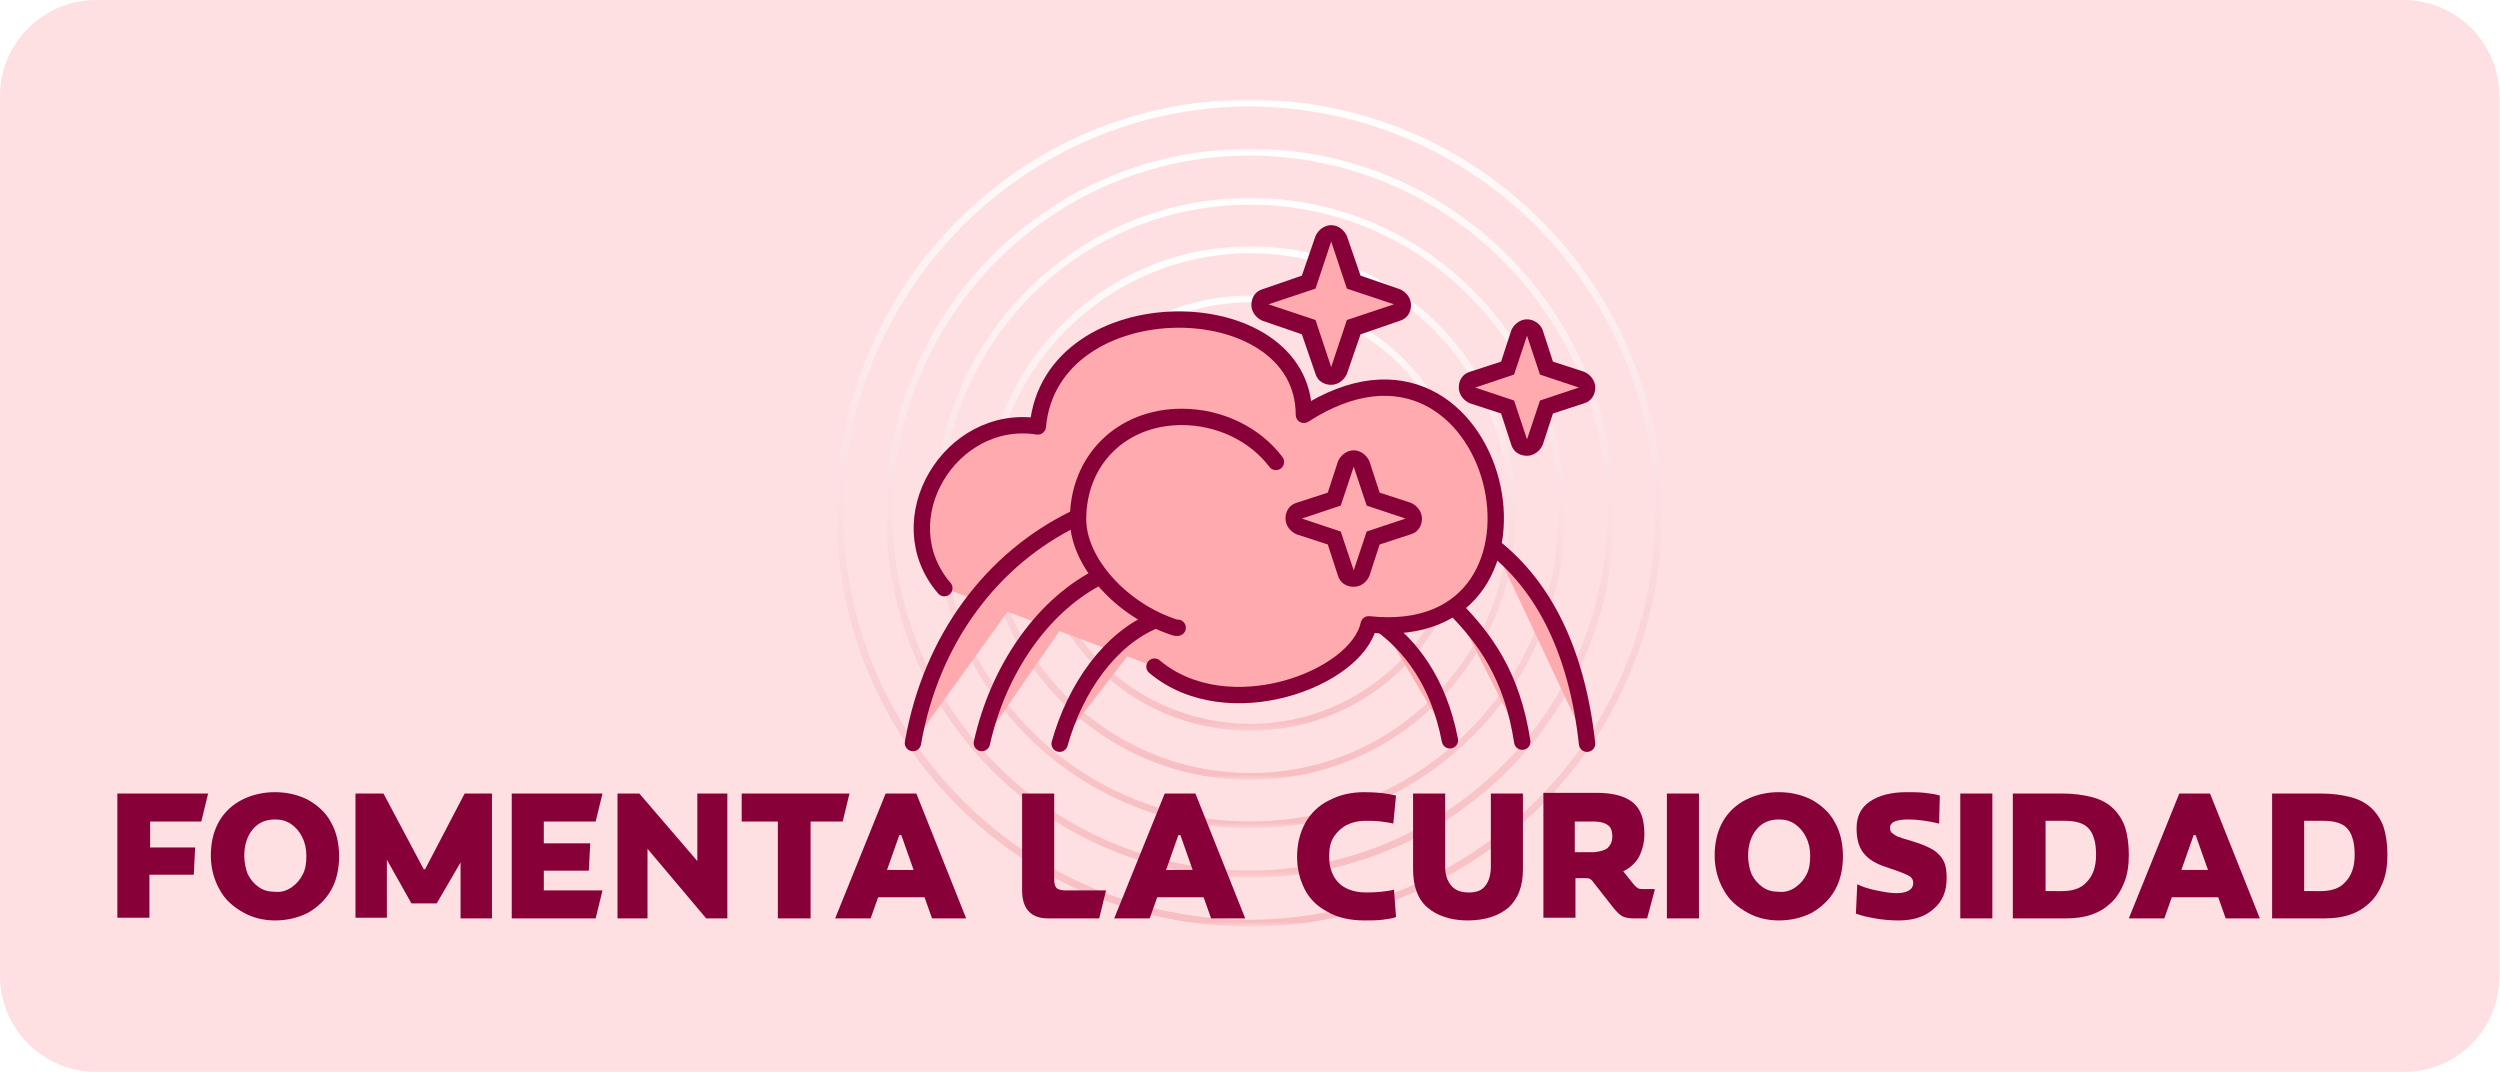 <?xml version="1.0" encoding="utf-8"?>
<!-- Generator: Adobe Illustrator 23.0.6, SVG Export Plug-In . SVG Version: 6.00 Build 0)  -->
<svg version="1.1" id="Capa_1" xmlns="http://www.w3.org/2000/svg" xmlns:xlink="http://www.w3.org/1999/xlink" x="0px" y="0px"
	 viewBox="0 0 366.4 157.1" style="enable-background:new 0 0 366.4 157.1;" xml:space="preserve">
<style type="text/css">
	.st0{opacity:0.5;}
	.st1{clip-path:url(#SVGID_1_);fill:#FFC2C5;}
	.st2{filter:url(#Adobe_OpacityMaskFilter);}
	.st3{fill:url(#SVGID_3_);}
	.st4{mask:url(#SVGID_2_);fill:url(#SVGID_4_);}
	.st5{filter:url(#Adobe_OpacityMaskFilter_1_);}
	.st6{fill:url(#SVGID_6_);}
	.st7{mask:url(#SVGID_5_);fill:url(#SVGID_7_);}
	.st8{filter:url(#Adobe_OpacityMaskFilter_2_);}
	.st9{fill:url(#SVGID_9_);}
	.st10{mask:url(#SVGID_8_);fill:url(#SVGID_10_);}
	.st11{filter:url(#Adobe_OpacityMaskFilter_3_);}
	.st12{fill:url(#SVGID_12_);}
	.st13{mask:url(#SVGID_11_);fill:url(#SVGID_13_);}
	.st14{filter:url(#Adobe_OpacityMaskFilter_4_);}
	.st15{fill:url(#SVGID_15_);}
	.st16{mask:url(#SVGID_14_);fill:url(#SVGID_16_);}
	.st17{fill:#870037;}
	.st18{fill:#FFAAAF;}
	.st19{fill:none;stroke:#870037;stroke-width:2.396;stroke-linecap:round;stroke-linejoin:round;stroke-miterlimit:10;}
</style>
<g class="st0">
	<g>
		<defs>
			<rect id="SVGID_18_" width="366.4" height="157.1"/>
		</defs>
		<clipPath id="SVGID_1_">
			<use xlink:href="#SVGID_18_"  style="overflow:visible;"/>
		</clipPath>
		<path class="st1" d="M352.3,157.1H14.1C6.3,157.1,0,150.8,0,143V14.1C0,6.3,6.3,0,14.1,0h338.1c7.8,0,14.1,6.3,14.1,14.1V143
			C366.4,150.8,360.1,157.1,352.3,157.1"/>
	</g>
</g>
<defs>
	<filter id="Adobe_OpacityMaskFilter" filterUnits="userSpaceOnUse" x="122.6" y="14.6" width="121.1" height="121.2">
		<feColorMatrix  type="matrix" values="1 0 0 0 0  0 1 0 0 0  0 0 1 0 0  0 0 0 1 0"/>
	</filter>
</defs>
<mask maskUnits="userSpaceOnUse" x="122.6" y="14.6" width="121.1" height="121.2" id="SVGID_2_">
	<g class="st2">
		
			<linearGradient id="SVGID_3_" gradientUnits="userSpaceOnUse" x1="-1223.36" y1="332.886" x2="-1222.36" y2="332.886" gradientTransform="matrix(0 -122.156 -122.156 0 41158.023 -149304.328)">
			<stop  offset="0" style="stop-color:#000000"/>
			<stop  offset="1" style="stop-color:#FFFFFF"/>
		</linearGradient>
		<rect x="-46" y="-1256.9" class="st3" width="1080" height="2618.2"/>
	</g>
</mask>
<linearGradient id="SVGID_4_" gradientUnits="userSpaceOnUse" x1="-1223.36" y1="335.431" x2="-1222.36" y2="335.431" gradientTransform="matrix(7.479890e-15 -122.156 -122.156 -7.479890e-15 41158.059 -149304.453)">
	<stop  offset="0" style="stop-color:#F7BDC2"/>
	<stop  offset="1" style="stop-color:#FFFFFF"/>
</linearGradient>
<path class="st4" d="M123.6,75.2c0.1,32.9,26.7,59.5,59.5,59.6c32.9-0.1,59.5-26.7,59.5-59.6c-0.1-32.9-26.7-59.5-59.5-59.6
	C150.3,15.7,123.7,42.3,123.6,75.2h-1c0-33.5,27.1-60.6,60.5-60.6c33.4,0,60.5,27.1,60.5,60.6c0,33.5-27.1,60.6-60.5,60.6
	c-33.4,0-60.5-27.1-60.5-60.6H123.6L123.6,75.2z"/>
<defs>
	<filter id="Adobe_OpacityMaskFilter_1_" filterUnits="userSpaceOnUse" x="129.8" y="21.8" width="106.7" height="106.8">
		<feColorMatrix  type="matrix" values="1 0 0 0 0  0 1 0 0 0  0 0 1 0 0  0 0 0 1 0"/>
	</filter>
</defs>
<mask maskUnits="userSpaceOnUse" x="129.8" y="21.8" width="106.7" height="106.8" id="SVGID_5_">
	<g class="st5">
		
			<linearGradient id="SVGID_6_" gradientUnits="userSpaceOnUse" x1="-1224.467" y1="331.273" x2="-1223.467" y2="331.273" gradientTransform="matrix(0 -107.805 -107.805 0 36206.922 -131874.5)">
			<stop  offset="0" style="stop-color:#000000"/>
			<stop  offset="1" style="stop-color:#FFFFFF"/>
		</linearGradient>
		<rect x="-46" y="-1256.9" class="st6" width="1080" height="2618.2"/>
	</g>
</mask>
<linearGradient id="SVGID_7_" gradientUnits="userSpaceOnUse" x1="-1224.467" y1="334.157" x2="-1223.467" y2="334.157" gradientTransform="matrix(6.601150e-15 -107.805 -107.805 -6.601150e-15 36206.953 -131874.594)">
	<stop  offset="0" style="stop-color:#F7BDC2"/>
	<stop  offset="1" style="stop-color:#FFFFFF"/>
</linearGradient>
<path class="st7" d="M130.8,75.2c0.1,28.9,23.4,52.3,52.4,52.4c28.9-0.1,52.3-23.5,52.4-52.4c-0.1-28.9-23.4-52.3-52.4-52.4
	C154.3,22.8,130.9,46.2,130.8,75.2h-1c0-29.5,23.9-53.4,53.4-53.4c29.5,0,53.4,23.9,53.4,53.4c0,29.5-23.9,53.4-53.4,53.4
	c-29.5,0-53.4-23.9-53.4-53.4H130.8L130.8,75.2z"/>
<defs>
	<filter id="Adobe_OpacityMaskFilter_2_" filterUnits="userSpaceOnUse" x="137" y="29" width="92.4" height="92.5">
		<feColorMatrix  type="matrix" values="1 0 0 0 0  0 1 0 0 0  0 0 1 0 0  0 0 0 1 0"/>
	</filter>
</defs>
<mask maskUnits="userSpaceOnUse" x="137" y="29" width="92.4" height="92.5" id="SVGID_8_">
	<g class="st8">
		
			<linearGradient id="SVGID_9_" gradientUnits="userSpaceOnUse" x1="-1225.915" y1="329.165" x2="-1224.915" y2="329.165" gradientTransform="matrix(0 -93.454 -93.454 0 31255.822 -114444.656)">
			<stop  offset="0" style="stop-color:#000000"/>
			<stop  offset="1" style="stop-color:#FFFFFF"/>
		</linearGradient>
		<rect x="-46" y="-1256.9" class="st9" width="1080" height="2618.2"/>
	</g>
</mask>
<linearGradient id="SVGID_10_" gradientUnits="userSpaceOnUse" x1="-1225.915" y1="332.491" x2="-1224.915" y2="332.491" gradientTransform="matrix(5.722400e-15 -93.454 -93.454 -5.722400e-15 31255.81 -114444.609)">
	<stop  offset="0" style="stop-color:#F7BDC2"/>
	<stop  offset="1" style="stop-color:#FFFFFF"/>
</linearGradient>
<path class="st10" d="M138,75.2c0,25,20.2,45.2,45.2,45.2c25,0,45.2-20.2,45.2-45.2c0-25-20.2-45.2-45.2-45.2
	C158.2,30,138,50.2,138,75.2h-1c0-25.5,20.7-46.2,46.2-46.2c25.5,0,46.2,20.7,46.2,46.2c0,25.5-20.7,46.2-46.2,46.2
	c-25.5,0-46.2-20.7-46.2-46.2H138L138,75.2z"/>
<defs>
	<filter id="Adobe_OpacityMaskFilter_3_" filterUnits="userSpaceOnUse" x="144.2" y="36.1" width="78.1" height="78.1">
		<feColorMatrix  type="matrix" values="1 0 0 0 0  0 1 0 0 0  0 0 1 0 0  0 0 0 1 0"/>
	</filter>
</defs>
<mask maskUnits="userSpaceOnUse" x="144.2" y="36.1" width="78.1" height="78.1" id="SVGID_11_">
	<g class="st11">
		
			<linearGradient id="SVGID_12_" gradientUnits="userSpaceOnUse" x1="-1227.888" y1="326.292" x2="-1226.888" y2="326.292" gradientTransform="matrix(0 -79.103 -79.103 0 26304.727 -97014.836)">
			<stop  offset="0" style="stop-color:#000000"/>
			<stop  offset="1" style="stop-color:#FFFFFF"/>
		</linearGradient>
		<rect x="-46" y="-1256.9" class="st12" width="1080" height="2618.2"/>
	</g>
</mask>
<linearGradient id="SVGID_13_" gradientUnits="userSpaceOnUse" x1="-1227.888" y1="330.222" x2="-1226.888" y2="330.222" gradientTransform="matrix(4.843660e-15 -79.103 -79.103 -4.843660e-15 26304.734 -97014.867)">
	<stop  offset="0" style="stop-color:#F7BDC2"/>
	<stop  offset="1" style="stop-color:#FFFFFF"/>
</linearGradient>
<path class="st13" d="M145.2,75.2c0,21,17,38,38,38.1c21,0,38-17,38-38.1c0-21-17-38-38-38.1C162.2,37.2,145.2,54.2,145.2,75.2h-1
	c0-21.6,17.5-39.1,39-39.1c21.6,0,39,17.5,39,39.1c0,21.6-17.5,39.1-39,39.1c-21.6,0-39-17.5-39-39.1H145.2L145.2,75.2z"/>
<defs>
	<filter id="Adobe_OpacityMaskFilter_4_" filterUnits="userSpaceOnUse" x="151.3" y="43.3" width="63.7" height="63.8">
		<feColorMatrix  type="matrix" values="1 0 0 0 0  0 1 0 0 0  0 0 1 0 0  0 0 0 1 0"/>
	</filter>
</defs>
<mask maskUnits="userSpaceOnUse" x="151.3" y="43.3" width="63.7" height="63.8" id="SVGID_14_">
	<g class="st14">
		
			<linearGradient id="SVGID_15_" gradientUnits="userSpaceOnUse" x1="-1230.735" y1="322.146" x2="-1229.735" y2="322.146" gradientTransform="matrix(0 -64.752 -64.752 0 21353.625 -79585)">
			<stop  offset="0" style="stop-color:#000000"/>
			<stop  offset="1" style="stop-color:#FFFFFF"/>
		</linearGradient>
		<rect x="-46" y="-1256.9" class="st15" width="1080" height="2618.2"/>
	</g>
</mask>
<linearGradient id="SVGID_16_" gradientUnits="userSpaceOnUse" x1="-1230.735" y1="326.946" x2="-1229.735" y2="326.946" gradientTransform="matrix(3.964920e-15 -64.752 -64.752 -3.964920e-15 21353.625 -79585)">
	<stop  offset="0" style="stop-color:#F7BDC2"/>
	<stop  offset="1" style="stop-color:#FFFFFF"/>
</linearGradient>
<path class="st16" d="M152.3,75.2c0,17.1,13.8,30.8,30.9,30.9c17,0,30.8-13.8,30.9-30.9c0-17.1-13.8-30.8-30.9-30.9
	C166.2,44.3,152.4,58.1,152.3,75.2h-1c0-17.6,14.3-31.9,31.9-31.9c17.6,0,31.9,14.3,31.9,31.9c0,17.6-14.3,31.9-31.9,31.9
	c-17.6,0-31.9-14.3-31.9-31.9H152.3L152.3,75.2z"/>
<g>
	<path class="st17" d="M17.2,116.3h13.3l-1,4.1h-7.5v3.8h6.6l-0.2,4h-6.5v6.3h-4.7V116.3z"/>
	<path class="st17" d="M35.6,133.7c-1.4-0.8-2.6-1.8-3.4-3.3c-0.8-1.4-1.3-3.1-1.3-5c0-1.9,0.4-3.6,1.2-5c0.8-1.4,2-2.5,3.4-3.2
		c1.4-0.7,3-1.1,4.8-1.1c1.8,0,3.4,0.4,4.8,1.1c1.4,0.8,2.6,1.8,3.4,3.3c0.8,1.4,1.2,3.1,1.2,5c0,1.9-0.4,3.6-1.2,5
		c-0.8,1.4-2,2.5-3.4,3.3c-1.4,0.7-3,1.1-4.8,1.1C38.6,134.9,37,134.5,35.6,133.7z M42.8,130c0.7-0.5,1.2-1.1,1.6-1.9
		c0.4-0.8,0.5-1.7,0.5-2.7s-0.2-1.9-0.6-2.7c-0.4-0.8-0.9-1.4-1.6-1.9c-0.7-0.5-1.5-0.7-2.4-0.7c-1.4,0-2.5,0.5-3.3,1.5
		s-1.2,2.3-1.2,3.8c0,1,0.2,1.9,0.5,2.7c0.4,0.8,0.9,1.4,1.6,1.9s1.5,0.7,2.4,0.7C41.3,130.8,42.1,130.5,42.8,130z"/>
	<path class="st17" d="M52.1,116.3h4.1l5.9,11.1h0.2l5.8-11.1h4v18.3h-4.6v-8.2l-3.5,6h-3.7l-3.6-6.4v8.5h-4.6V116.3z"/>
	<path class="st17" d="M75,116.3h13.3l-1,4.1h-7.6v3.2h6.8l-0.2,4h-6.6v2.9h8.6l-1,4.1H75V116.3z"/>
	<path class="st17" d="M90.5,116.3h3.2l8.5,9.9v-9.9h4.4v18.3h-3.1l-8.6-10.2v10.2h-4.4V116.3z"/>
	<path class="st17" d="M114,120.4h-5.3v-4.1h15.8l-1,4.1h-4.7v14.2H114V120.4z"/>
	<path class="st17" d="M129.8,116.3h4.5l7.3,18.3h-5l-1.1-3.1h-6.8l-1.1,3.1h-5.2L129.8,116.3z M133.9,127.5l-1.8-5.1h-0.3l-1.8,5.1
		H133.9z"/>
	<path class="st17" d="M149.8,130.5v-14.2h4.7v12.5c0,0.7,0.1,1.1,0.4,1.4c0.3,0.2,0.7,0.3,1.4,0.3h5.8l-1,4.1h-7.5
		C151.1,134.6,149.8,133.2,149.8,130.5z"/>
	<path class="st17" d="M170.7,116.3h4.5l7.3,18.3h-5l-1.1-3.1h-6.8l-1.1,3.1h-5.2L170.7,116.3z M174.8,127.5l-1.8-5.1h-0.3l-1.8,5.1
		H174.8z"/>
	<path class="st17" d="M194.5,133.6c-1.5-0.8-2.6-1.9-3.3-3.3s-1.1-3-1.1-4.7c0-1.9,0.4-3.5,1.2-5c0.8-1.4,2-2.6,3.5-3.3
		c1.5-0.8,3.2-1.2,5.2-1.2c1.9,0,3.4,0.2,4.6,0.5l-0.4,4.1c-0.4-0.1-1-0.2-1.8-0.3c-0.8-0.1-1.5-0.1-2.3-0.1c-1,0-1.9,0.2-2.7,0.6
		c-0.8,0.4-1.4,1-1.9,1.7c-0.5,0.8-0.7,1.7-0.7,2.9c0,1.7,0.5,3,1.4,3.9c0.9,0.9,2.3,1.4,4,1.4c1.4,0,2.8-0.1,4.1-0.4l0.3,4
		c-0.5,0.2-1.2,0.3-2,0.4c-0.8,0.1-1.7,0.1-2.6,0.1C197.9,134.9,196,134.5,194.5,133.6z"/>
	<path class="st17" d="M209.2,133c-1.4-1.2-2.1-3.1-2.1-5.6v-11.1h4.7v10.7c0,1.2,0.3,2.1,0.9,2.8s1.4,1,2.6,1c1.1,0,1.9-0.3,2.4-1
		c0.5-0.6,0.8-1.6,0.8-2.8v-10.7h4.7v11.1c0,2.5-0.7,4.3-2.1,5.6c-1.4,1.2-3.4,1.9-6,1.9C212.6,134.9,210.6,134.2,209.2,133z"/>
	<path class="st17" d="M242.5,130.5l-1.1,4.1h-1.9c-0.7,0-1.3-0.1-1.7-0.3c-0.4-0.2-0.8-0.6-1.3-1.2l-2.9-3.7
		c-0.2-0.3-0.4-0.5-0.6-0.6c-0.2-0.1-0.4-0.1-0.8-0.1h-1.3v5.8h-4.7v-18.3h7.9c2.3,0,4.1,0.5,5.2,1.4c1.2,1,1.7,2.5,1.7,4.7
		c0,1.2-0.3,2.3-0.8,3.3c-0.5,0.9-1.3,1.6-2.3,2.1l1.6,2c0.2,0.2,0.4,0.4,0.6,0.5c0.2,0.1,0.5,0.1,0.9,0.1H242.5z M235.6,124.3
		c0.4-0.4,0.7-0.9,0.7-1.7c0-0.8-0.2-1.4-0.7-1.7c-0.4-0.3-1.1-0.5-2-0.5h-2.8v4.5h2.8C234.6,124.8,235.2,124.6,235.6,124.3z"/>
	<path class="st17" d="M244.3,116.3h4.7v18.3h-4.7V116.3z"/>
	<path class="st17" d="M256,133.7c-1.4-0.8-2.6-1.8-3.4-3.3c-0.8-1.4-1.3-3.1-1.3-5c0-1.9,0.4-3.6,1.2-5c0.8-1.4,2-2.5,3.4-3.2
		c1.4-0.7,3-1.1,4.8-1.1c1.8,0,3.4,0.4,4.8,1.1c1.4,0.8,2.6,1.8,3.4,3.3c0.8,1.4,1.2,3.1,1.2,5c0,1.9-0.4,3.6-1.2,5
		c-0.8,1.4-2,2.5-3.4,3.3c-1.4,0.7-3,1.1-4.8,1.1C259,134.9,257.4,134.5,256,133.7z M263.2,130c0.7-0.5,1.2-1.1,1.6-1.9
		c0.4-0.8,0.5-1.7,0.5-2.7s-0.2-1.9-0.6-2.7c-0.4-0.8-0.9-1.4-1.6-1.9c-0.7-0.5-1.5-0.7-2.4-0.7c-1.4,0-2.5,0.5-3.3,1.5
		s-1.2,2.3-1.2,3.8c0,1,0.2,1.9,0.5,2.7c0.4,0.8,0.9,1.4,1.6,1.9s1.5,0.7,2.4,0.7C261.7,130.8,262.5,130.5,263.2,130z"/>
	<path class="st17" d="M274.8,134.6c-1.1-0.2-2-0.4-2.8-0.7l0.2-4.3c0.8,0.4,1.8,0.7,2.8,0.9c1,0.2,2,0.4,2.9,0.4
		c1.6,0,2.5-0.5,2.5-1.5c0-0.3-0.1-0.6-0.3-0.8c-0.2-0.2-0.6-0.4-1.1-0.6c-0.5-0.2-1.3-0.5-2.5-0.9c-1.6-0.5-2.7-1.2-3.4-2.1
		c-0.7-0.9-1-2.1-1-3.6c0-1.7,0.6-3,1.9-3.9c1.3-0.9,3.1-1.4,5.4-1.4c0.9,0,1.8,0,2.7,0.1c0.9,0.1,1.6,0.2,2.2,0.4l-0.1,4.1
		c-1.7-0.4-3.2-0.6-4.5-0.6c-1.8,0-2.7,0.4-2.7,1.2c0,0.3,0.1,0.6,0.2,0.7s0.5,0.4,0.9,0.6c0.5,0.2,1.2,0.4,2.2,0.7
		c1.3,0.4,2.3,0.8,3.1,1.3c0.7,0.5,1.2,1,1.5,1.7c0.3,0.6,0.4,1.4,0.4,2.4c0,1.9-0.6,3.4-1.9,4.5c-1.2,1.1-2.9,1.7-5.1,1.7
		C277.1,134.9,275.9,134.8,274.8,134.6z"/>
	<path class="st17" d="M287.3,116.3h4.7v18.3h-4.7V116.3z"/>
	<path class="st17" d="M295.1,116.3h7.1c1.7,0,3.1,0.2,4.3,0.5s2.2,0.8,3,1.5c0.8,0.7,1.5,1.7,1.9,2.8c0.4,1.2,0.6,2.6,0.6,4.2
		c0,1.5-0.2,2.9-0.7,4.1c-0.5,1.2-1.1,2.2-2,3c-1.6,1.5-3.7,2.2-6.5,2.2h-7.8V116.3z M302.2,130.6c1.6,0,2.8-0.4,3.6-1.3
		c0.9-0.9,1.4-2.2,1.4-4c0-1-0.1-1.8-0.3-2.4c-0.2-0.7-0.5-1.2-0.9-1.6c-0.7-0.7-1.9-1-3.4-1h-2.8v10.3H302.2z"/>
	<path class="st17" d="M319.4,116.3h4.5l7.3,18.3h-5l-1.1-3.1h-6.8l-1.1,3.1h-5.2L319.4,116.3z M323.6,127.5l-1.8-5.1h-0.3l-1.8,5.1
		H323.6z"/>
	<path class="st17" d="M333,116.3h7.1c1.7,0,3.1,0.2,4.3,0.5s2.2,0.8,3,1.5c0.8,0.7,1.5,1.7,1.9,2.8c0.4,1.2,0.6,2.6,0.6,4.2
		c0,1.5-0.2,2.9-0.7,4.1c-0.5,1.2-1.1,2.2-2,3c-1.6,1.5-3.7,2.2-6.5,2.2H333V116.3z M340.1,130.6c1.6,0,2.8-0.4,3.6-1.3
		c0.9-0.9,1.4-2.2,1.4-4c0-1-0.1-1.8-0.3-2.4c-0.2-0.7-0.5-1.2-0.9-1.6c-0.7-0.7-1.9-1-3.4-1h-2.8v10.3H340.1z"/>
</g>
<path class="st18" d="M202.4,91.5c4.2,3.1,8.4,8.2,10.1,17"/>
<path class="st19" d="M202.4,91.5c4.2,3.1,8.4,8.2,10.1,17"/>
<path class="st18" d="M213.1,89c4.5,4.6,8.5,9.9,10,19.7"/>
<path class="st19" d="M213.1,89c4.5,4.6,8.5,9.9,10,19.7"/>
<path class="st18" d="M232.6,109c-1.5-13.7-6.4-23-13.5-28.7"/>
<path class="st19" d="M232.6,109c-1.5-13.7-6.4-23-13.5-28.7"/>
<path class="st18" d="M195.1,55.1c-0.5,0-1-0.3-1.1-0.8l-2.1-6.4l-6.4-2.1c-0.5-0.2-0.8-0.6-0.8-1.1c0-0.5,0.3-1,0.8-1.1l6.4-2.1
	l2.1-6.4c0.2-0.5,0.6-0.8,1.1-0.8c0.5,0,1,0.3,1.1,0.8l2.1,6.4l6.4,2.1c0.5,0.2,0.8,0.6,0.8,1.1c0,0.5-0.3,1-0.8,1.1l-6.4,2.1
	l-2.1,6.4C196,54.8,195.6,55.1,195.1,55.1"/>
<path class="st17" d="M195.1,35.4l2.3,6.9l6.9,2.3l-6.9,2.3l-2.3,6.9l-2.3-6.9l-6.9-2.3l6.9-2.3L195.1,35.4z M195.1,33
	c-1,0-1.9,0.7-2.3,1.6l-2,5.8l-5.8,2c-1,0.3-1.6,1.2-1.6,2.3c0,1,0.7,1.9,1.6,2.3l5.8,2l2,5.8c0.3,1,1.2,1.6,2.3,1.6
	c1,0,1.9-0.7,2.3-1.6l2-5.8l5.8-2c1-0.3,1.6-1.2,1.6-2.3c0-1-0.7-1.9-1.6-2.3l-5.8-2l-2-5.8C197,33.7,196.1,33,195.1,33"/>
<path class="st18" d="M138.4,86.2c-8.6-10,0.9-25.7,13.7-23.7c1.9-20.8,39-20.4,39-1.7c28.8-18.6,41.1,34.1,9.5,30.7
	c-1.7,8-20.7,15.2-31.4,6.2"/>
<path class="st19" d="M138.4,86.2c-8.6-10,0.9-25.7,13.7-23.7c1.9-20.8,39-20.4,39-1.7c28.8-18.6,41.1,34.1,9.5,30.7
	c-1.7,8-20.7,15.2-31.4,6.2"/>
<path class="st18" d="M157.5,76c-11.9,5.8-21,17.4-23.7,32.9"/>
<path class="st19" d="M157.5,76c-11.9,5.8-21,17.4-23.7,32.9"/>
<path class="st18" d="M160.6,84.8c-8,4.3-14.3,13.4-16.7,24.1"/>
<path class="st19" d="M160.6,84.8c-8,4.3-14.3,13.4-16.7,24.1"/>
<path class="st18" d="M155.3,109c2.3-8.2,7.4-15.4,14-18.1"/>
<path class="st19" d="M155.3,109c2.3-8.2,7.4-15.4,14-18.1"/>
<path class="st18" d="M172.6,92c-0.1,0-0.2,0-0.3,0c-7.9-2.5-14.3-9.6-14.3-15.9c0-8.7,6.4-15,15.2-15c5.5,0,10.7,2.5,13.8,6.6"/>
<path class="st19" d="M172.6,92c-0.1,0-0.2,0-0.3,0c-7.9-2.5-14.3-9.6-14.3-15.9c0-8.7,6.4-15,15.2-15c5.5,0,10.7,2.5,13.8,6.6"/>
<path class="st18" d="M223.8,65.6c-0.5,0-1-0.3-1.1-0.8l-1.7-5.1l-5.1-1.7c-0.5-0.2-0.8-0.6-0.8-1.1c0-0.5,0.3-1,0.8-1.1l5.1-1.7
	l1.7-5.1c0.2-0.5,0.6-0.8,1.1-0.8c0.5,0,1,0.3,1.1,0.8l1.7,5.1l5.1,1.7c0.5,0.2,0.8,0.6,0.8,1.1c0,0.5-0.3,1-0.8,1.1l-5.1,1.7
	l-1.7,5.1C224.8,65.3,224.3,65.6,223.8,65.6"/>
<path class="st17" d="M223.8,49.2l1.9,5.7l5.7,1.9l-5.7,1.9l-1.9,5.7l-1.9-5.7l-5.7-1.9l5.7-1.9L223.8,49.2z M223.8,46.8
	c-1,0-1.9,0.7-2.3,1.6L220,53l-4.6,1.5c-1,0.3-1.6,1.2-1.6,2.3c0,1,0.7,1.9,1.6,2.3l4.6,1.5l1.5,4.6c0.3,1,1.2,1.6,2.3,1.6
	c1,0,1.9-0.7,2.3-1.6l1.5-4.6l4.6-1.5c1-0.3,1.6-1.2,1.6-2.3c0-1-0.7-1.9-1.6-2.3l-4.6-1.5l-1.5-4.6
	C225.8,47.5,224.8,46.8,223.8,46.8"/>
<path class="st18" d="M198.4,84.8c-0.5,0-1-0.3-1.1-0.8l-1.7-5.1l-5.1-1.7c-0.5-0.2-0.8-0.6-0.8-1.1c0-0.5,0.3-1,0.8-1.1l5.1-1.7
	l1.7-5.1c0.2-0.5,0.6-0.8,1.1-0.8s1,0.3,1.1,0.8l1.7,5.1l5.1,1.7c0.5,0.2,0.8,0.6,0.8,1.1c0,0.5-0.3,1-0.8,1.1l-5.1,1.7l-1.7,5.1
	C199.3,84.5,198.9,84.8,198.4,84.8"/>
<path class="st17" d="M198.4,68.4l1.9,5.7L206,76l-5.7,1.9l-1.9,5.7l-1.9-5.7l-5.7-1.9l5.7-1.9L198.4,68.4z M198.4,66
	c-1,0-1.9,0.7-2.3,1.6l-1.5,4.6l-4.6,1.5c-1,0.3-1.6,1.2-1.6,2.3c0,1,0.7,1.9,1.6,2.3l4.6,1.5l1.5,4.6c0.3,1,1.2,1.6,2.3,1.6
	s1.9-0.7,2.3-1.6l1.5-4.6l4.6-1.5c1-0.3,1.6-1.2,1.6-2.3c0-1-0.7-1.9-1.6-2.3l-4.6-1.5l-1.5-4.6C200.3,66.7,199.4,66,198.4,66"/>
</svg>
